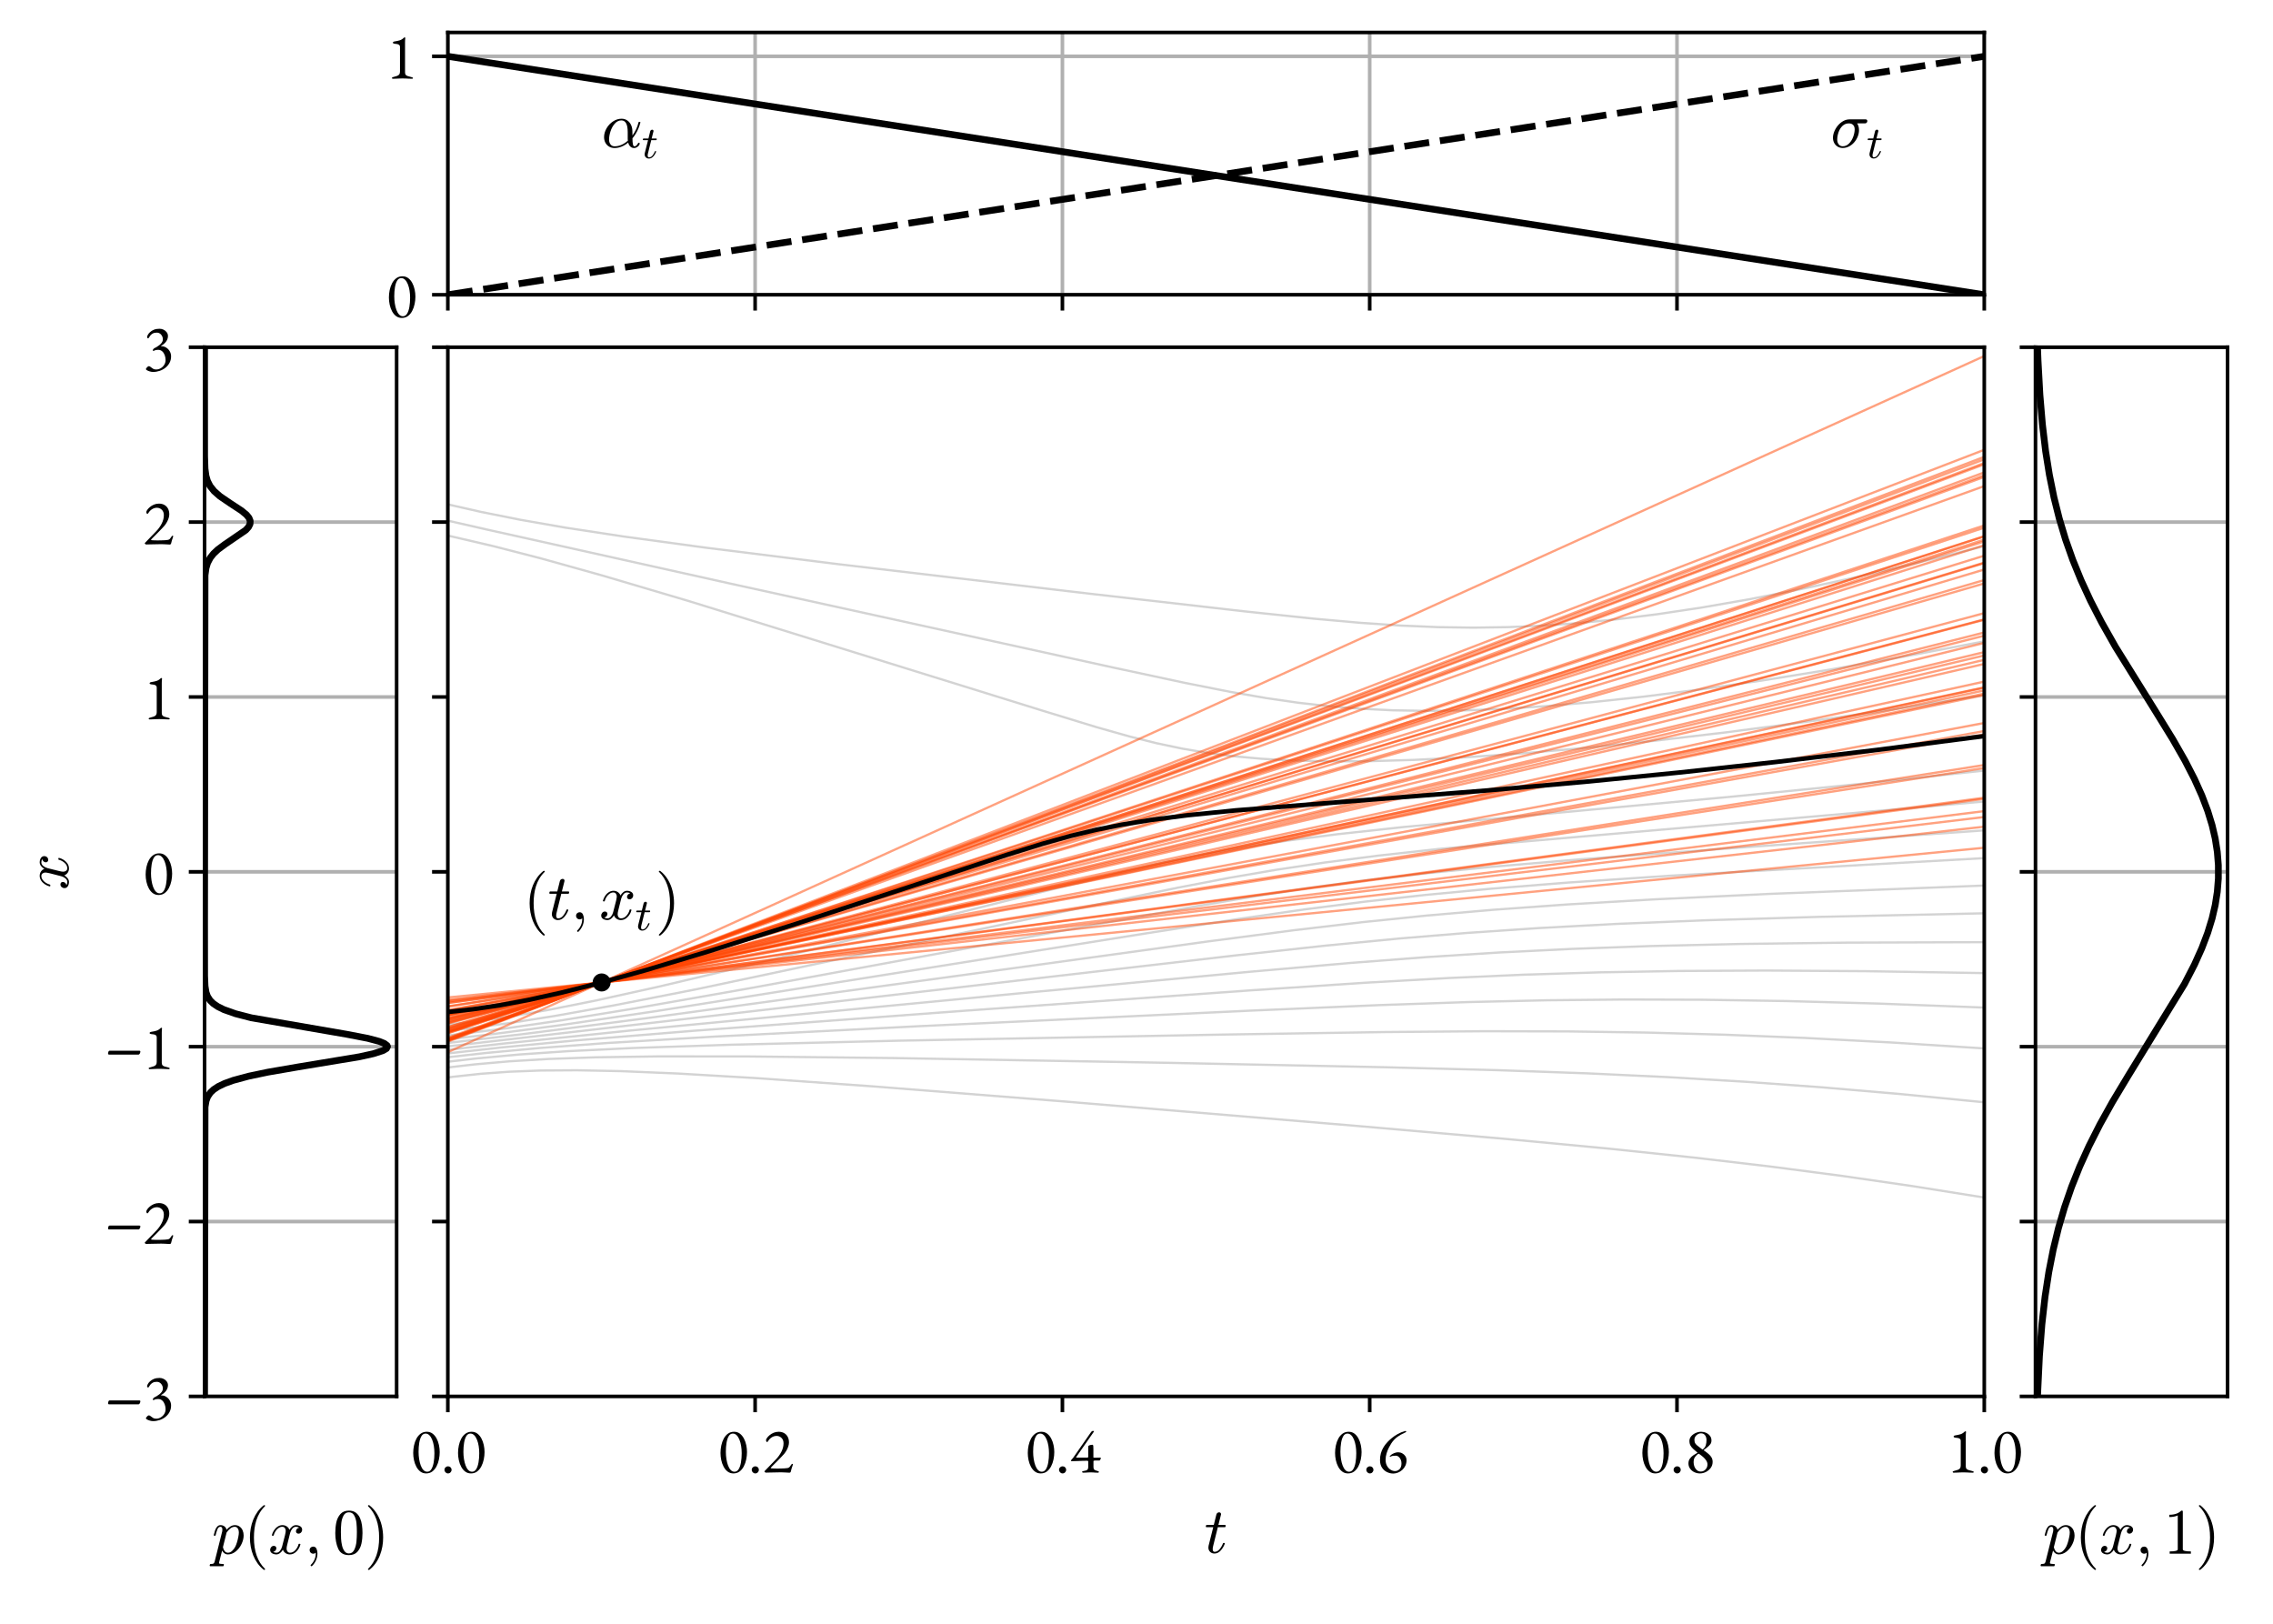 <?xml version="1.0" encoding="utf-8" standalone="no"?>
<!DOCTYPE svg PUBLIC "-//W3C//DTD SVG 1.1//EN"
  "http://www.w3.org/Graphics/SVG/1.1/DTD/svg11.dtd">
<svg xmlns:xlink="http://www.w3.org/1999/xlink" width="504pt" height="360pt" viewBox="0 0 504 360" xmlns="http://www.w3.org/2000/svg" version="1.1">
 <defs>
  <style type="text/css">*{stroke-linejoin: round; stroke-linecap: butt}</style>
 </defs>
 <g id="figure_1">
  <g id="patch_1">
   <path d="M 0 360 
L 504 360 
L 504 0 
L 0 0 
z
" style="fill: #ffffff"/>
  </g>
  <g id="axes_1">
   <g id="patch_2">
    <path d="M 45.36 309.6 
L 87.945 309.6 
L 87.945 76.985 
L 45.36 76.985 
z
" style="fill: #ffffff"/>
   </g>
   <g id="matplotlib.axis_1">
    <g id="text_1">
     <!-- $p(x, 0)$ -->
     <g transform="translate(46.982 344.47) scale(0.14 -0.14)">
      <defs>
       <path id="Cmmi10-70" d="M -159 -1241 
Q -219 -1241 -219 -1159 
Q -197 -1019 -134 -1019 
Q 66 -1019 145 -983 
Q 225 -947 269 -800 
L 991 2081 
Q 1038 2200 1038 2388 
Q 1038 2663 850 2663 
Q 650 2663 553 2423 
Q 456 2184 366 1819 
Q 366 1778 313 1778 
L 238 1778 
Q 222 1778 203 1801 
Q 184 1825 184 1844 
Q 253 2122 317 2315 
Q 381 2509 517 2668 
Q 653 2828 856 2828 
Q 1075 2828 1240 2704 
Q 1406 2581 1453 2369 
Q 1628 2572 1840 2700 
Q 2053 2828 2278 2828 
Q 2547 2828 2745 2684 
Q 2944 2541 3044 2308 
Q 3144 2075 3144 1806 
Q 3144 1394 2933 953 
Q 2722 513 2361 220 
Q 2000 -72 1588 -72 
Q 1400 -72 1248 34 
Q 1097 141 1013 313 
L 722 -825 
Q 706 -919 703 -934 
Q 703 -1019 1125 -1019 
Q 1191 -1019 1191 -1100 
Q 1169 -1184 1155 -1212 
Q 1141 -1241 1081 -1241 
L -159 -1241 
z
M 1594 97 
Q 1816 97 2006 280 
Q 2197 463 2316 691 
Q 2403 863 2479 1111 
Q 2556 1359 2612 1640 
Q 2669 1922 2669 2088 
Q 2669 2234 2630 2362 
Q 2591 2491 2502 2577 
Q 2413 2663 2266 2663 
Q 2031 2663 1823 2495 
Q 1616 2328 1447 2081 
L 1447 2059 
L 1094 647 
Q 1138 419 1263 258 
Q 1388 97 1594 97 
z
" transform="scale(0.016)"/>
       <path id="Cmr10-28" d="M 1984 -1588 
Q 1628 -1306 1370 -942 
Q 1113 -578 948 -165 
Q 784 247 703 697 
Q 622 1147 622 1600 
Q 622 2059 703 2509 
Q 784 2959 951 3375 
Q 1119 3791 1378 4153 
Q 1638 4516 1984 4788 
Q 1984 4800 2016 4800 
L 2075 4800 
Q 2094 4800 2109 4783 
Q 2125 4766 2125 4744 
Q 2125 4716 2113 4703 
Q 1800 4397 1592 4047 
Q 1384 3697 1257 3301 
Q 1131 2906 1075 2482 
Q 1019 2059 1019 1600 
Q 1019 -434 2106 -1491 
Q 2125 -1509 2125 -1544 
Q 2125 -1559 2108 -1579 
Q 2091 -1600 2075 -1600 
L 2016 -1600 
Q 1984 -1600 1984 -1588 
z
" transform="scale(0.016)"/>
       <path id="Cmmi10-78" d="M 500 184 
Q 613 97 819 97 
Q 1019 97 1172 289 
Q 1325 481 1381 709 
L 1672 1844 
Q 1741 2153 1741 2266 
Q 1741 2425 1652 2544 
Q 1563 2663 1403 2663 
Q 1200 2663 1022 2536 
Q 844 2409 722 2214 
Q 600 2019 550 1819 
Q 538 1778 500 1778 
L 422 1778 
Q 372 1778 372 1838 
L 372 1856 
Q 434 2094 584 2320 
Q 734 2547 951 2687 
Q 1169 2828 1416 2828 
Q 1650 2828 1839 2703 
Q 2028 2578 2106 2363 
Q 2216 2559 2386 2693 
Q 2556 2828 2759 2828 
Q 2897 2828 3040 2779 
Q 3184 2731 3275 2631 
Q 3366 2531 3366 2381 
Q 3366 2219 3261 2101 
Q 3156 1984 2994 1984 
Q 2891 1984 2822 2050 
Q 2753 2116 2753 2216 
Q 2753 2350 2845 2451 
Q 2938 2553 3066 2572 
Q 2950 2663 2747 2663 
Q 2541 2663 2389 2472 
Q 2238 2281 2175 2047 
L 1894 916 
Q 1825 659 1825 494 
Q 1825 331 1917 214 
Q 2009 97 2163 97 
Q 2463 97 2698 361 
Q 2934 625 3009 941 
Q 3022 978 3059 978 
L 3138 978 
Q 3163 978 3178 961 
Q 3194 944 3194 922 
Q 3194 916 3188 903 
Q 3097 522 2806 225 
Q 2516 -72 2150 -72 
Q 1916 -72 1727 54 
Q 1538 181 1459 397 
Q 1359 209 1182 68 
Q 1006 -72 806 -72 
Q 669 -72 523 -23 
Q 378 25 287 125 
Q 197 225 197 378 
Q 197 528 301 651 
Q 406 775 563 775 
Q 669 775 741 711 
Q 813 647 813 544 
Q 813 409 723 309 
Q 634 209 500 184 
z
" transform="scale(0.016)"/>
       <path id="Cmmi10-3b" d="M 634 -1153 
Q 634 -1125 659 -1100 
Q 891 -878 1019 -587 
Q 1147 -297 1147 25 
L 1147 103 
Q 1044 0 891 0 
Q 744 0 641 103 
Q 538 206 538 353 
Q 538 503 641 603 
Q 744 703 891 703 
Q 1119 703 1216 492 
Q 1313 281 1313 25 
Q 1313 -331 1170 -651 
Q 1028 -972 769 -1228 
Q 744 -1241 728 -1241 
Q 697 -1241 665 -1212 
Q 634 -1184 634 -1153 
z
" transform="scale(0.016)"/>
       <path id="Cmr10-30" d="M 1600 -141 
Q 816 -141 533 504 
Q 250 1150 250 2041 
Q 250 2597 351 3087 
Q 453 3578 754 3920 
Q 1056 4263 1600 4263 
Q 2022 4263 2290 4056 
Q 2559 3850 2700 3523 
Q 2841 3197 2892 2823 
Q 2944 2450 2944 2041 
Q 2944 1491 2842 1011 
Q 2741 531 2444 195 
Q 2147 -141 1600 -141 
z
M 1600 25 
Q 1956 25 2131 390 
Q 2306 756 2347 1200 
Q 2388 1644 2388 2144 
Q 2388 2625 2347 3031 
Q 2306 3438 2132 3767 
Q 1959 4097 1600 4097 
Q 1238 4097 1063 3765 
Q 888 3434 847 3029 
Q 806 2625 806 2144 
Q 806 1788 823 1472 
Q 841 1156 916 820 
Q 991 484 1158 254 
Q 1325 25 1600 25 
z
" transform="scale(0.016)"/>
       <path id="Cmr10-29" d="M 416 -1600 
Q 359 -1600 359 -1544 
Q 359 -1516 372 -1503 
Q 1466 -434 1466 1600 
Q 1466 3634 384 4691 
Q 359 4706 359 4744 
Q 359 4766 376 4783 
Q 394 4800 416 4800 
L 475 4800 
Q 494 4800 506 4788 
Q 966 4425 1272 3906 
Q 1578 3388 1720 2800 
Q 1863 2213 1863 1600 
Q 1863 1147 1786 708 
Q 1709 269 1542 -157 
Q 1375 -584 1119 -945 
Q 863 -1306 506 -1588 
Q 494 -1600 475 -1600 
L 416 -1600 
z
" transform="scale(0.016)"/>
      </defs>
      <use xlink:href="#Cmmi10-70"/>
      <use xlink:href="#Cmr10-28" transform="translate(50.293 0)"/>
      <use xlink:href="#Cmmi10-78" transform="translate(89.111 0)"/>
      <use xlink:href="#Cmmi10-3b" transform="translate(146.191 0)"/>
      <use xlink:href="#Cmr10-30" transform="translate(191.436 0)"/>
      <use xlink:href="#Cmr10-29" transform="translate(241.436 0)"/>
     </g>
    </g>
   </g>
   <g id="matplotlib.axis_2">
    <g id="ytick_1">
     <g id="line2d_1">
      <path d="M 45.36 309.6 
L 87.945 309.6 
" clip-path="url(#p9bf13a0fb9)" style="fill: none; stroke: #b0b0b0; stroke-width: 0.8; stroke-linecap: square"/>
     </g>
     <g id="line2d_2">
      <defs>
       <path id="m17d50d4cb4" d="M 0 0 
L -3.5 0 
" style="stroke: #000000; stroke-width: 0.8"/>
      </defs>
      <g>
       <use xlink:href="#m17d50d4cb4" x="45.36" y="309.6" style="stroke: #000000; stroke-width: 0.8"/>
      </g>
     </g>
     <g id="text_2">
      <!-- −3 -->
      <g transform="translate(23.24 314.535) scale(0.14 -0.14)">
       <defs>
        <path id="EBGaramond-Regular-2212" d="M 410 1421 
Q 378 1421 349 1446 
Q 320 1472 320 1498 
Q 320 1530 329 1603 
Q 339 1677 374 1741 
Q 410 1805 474 1805 
L 3437 1805 
Q 3469 1805 3494 1782 
Q 3520 1760 3520 1728 
Q 3520 1626 3465 1523 
Q 3411 1421 3322 1421 
L 410 1421 
z
" transform="scale(0.016)"/>
        <path id="EBGaramond-Regular-33" d="M 1030 -243 
Q 883 -243 716 -195 
Q 550 -147 435 -83 
Q 320 -19 320 32 
Q 320 77 371 147 
Q 422 218 489 272 
Q 557 326 602 326 
Q 672 326 729 288 
Q 787 250 851 198 
Q 934 128 1043 64 
Q 1152 0 1331 0 
Q 1568 0 1779 121 
Q 1990 243 2128 457 
Q 2266 672 2266 934 
Q 2266 1184 2182 1414 
Q 2099 1645 1936 1795 
Q 1773 1946 1523 1946 
Q 1453 1946 1334 1930 
Q 1216 1914 1107 1850 
Q 1075 1830 1033 1852 
Q 992 1875 998 1907 
Q 1024 1990 1075 2044 
Q 1126 2099 1190 2125 
Q 1248 2150 1376 2224 
Q 1504 2298 1648 2410 
Q 1792 2522 1894 2666 
Q 1997 2810 1997 2982 
Q 1997 3245 1827 3446 
Q 1658 3648 1395 3648 
Q 1146 3648 995 3561 
Q 845 3475 755 3363 
Q 666 3251 621 3164 
Q 576 3078 538 3078 
Q 512 3078 473 3116 
Q 435 3155 435 3200 
Q 435 3283 505 3420 
Q 576 3558 726 3699 
Q 877 3840 1110 3936 
Q 1344 4032 1670 4032 
Q 1882 4032 2070 3939 
Q 2259 3846 2380 3683 
Q 2502 3520 2502 3302 
Q 2502 3149 2438 2982 
Q 2374 2816 2227 2653 
Q 2080 2490 1830 2342 
Q 1811 2336 1811 2320 
Q 1811 2304 1837 2304 
Q 2112 2304 2329 2166 
Q 2547 2029 2678 1801 
Q 2810 1574 2810 1299 
Q 2810 941 2656 656 
Q 2502 371 2246 169 
Q 1990 -32 1673 -137 
Q 1357 -243 1030 -243 
z
" transform="scale(0.016)"/>
       </defs>
       <use xlink:href="#EBGaramond-Regular-2212"/>
       <use xlink:href="#EBGaramond-Regular-33" transform="translate(60 0)"/>
      </g>
     </g>
    </g>
    <g id="ytick_2">
     <g id="line2d_3">
      <path d="M 45.36 270.831 
L 87.945 270.831 
" clip-path="url(#p9bf13a0fb9)" style="fill: none; stroke: #b0b0b0; stroke-width: 0.8; stroke-linecap: square"/>
     </g>
     <g id="line2d_4">
      <g>
       <use xlink:href="#m17d50d4cb4" x="45.36" y="270.831" style="stroke: #000000; stroke-width: 0.8"/>
      </g>
     </g>
     <g id="text_3">
      <!-- −2 -->
      <g transform="translate(23.24 275.766) scale(0.14 -0.14)">
       <defs>
        <path id="EBGaramond-Regular-32" d="M 2683 -19 
Q 2638 -19 2542 -12 
Q 2446 -6 2324 0 
Q 2203 6 2072 12 
Q 1941 19 1819 19 
Q 1698 19 1474 12 
Q 1250 6 1003 3 
Q 757 0 571 -6 
Q 386 -13 334 -13 
Q 309 -13 257 28 
Q 206 70 206 96 
Q 206 128 219 141 
Q 232 154 258 179 
L 1352 1312 
Q 1672 1645 1883 2057 
Q 2094 2470 2094 2893 
Q 2094 3232 1889 3427 
Q 1685 3622 1410 3622 
Q 1147 3622 923 3478 
Q 699 3334 565 3104 
Q 546 3066 517 3040 
Q 488 3014 456 3014 
Q 430 3014 395 3068 
Q 360 3123 360 3206 
Q 360 3283 453 3417 
Q 546 3552 712 3693 
Q 878 3834 1108 3933 
Q 1339 4032 1608 4032 
Q 1928 4032 2158 3897 
Q 2389 3763 2510 3526 
Q 2632 3290 2632 2976 
Q 2632 2803 2571 2604 
Q 2510 2406 2404 2214 
Q 2299 2022 2165 1856 
Q 2082 1754 1918 1584 
Q 1755 1414 1566 1222 
Q 1378 1030 1208 860 
Q 1038 691 929 579 
Q 821 467 821 454 
Q 821 422 910 410 
Q 1019 403 1156 396 
Q 1294 390 1474 390 
Q 1659 390 1844 396 
Q 2030 403 2203 410 
Q 2389 422 2491 441 
Q 2594 461 2664 521 
Q 2734 582 2811 710 
Q 2837 749 2878 803 
Q 2920 858 2971 858 
Q 3003 858 3009 832 
Q 3016 806 3016 781 
Q 3016 749 2981 656 
Q 2946 563 2901 428 
Q 2856 294 2824 134 
Q 2805 32 2760 6 
Q 2715 -19 2683 -19 
z
" transform="scale(0.016)"/>
       </defs>
       <use xlink:href="#EBGaramond-Regular-2212"/>
       <use xlink:href="#EBGaramond-Regular-32" transform="translate(60 0)"/>
      </g>
     </g>
    </g>
    <g id="ytick_3">
     <g id="line2d_5">
      <path d="M 45.36 232.062 
L 87.945 232.062 
" clip-path="url(#p9bf13a0fb9)" style="fill: none; stroke: #b0b0b0; stroke-width: 0.8; stroke-linecap: square"/>
     </g>
     <g id="line2d_6">
      <g>
       <use xlink:href="#m17d50d4cb4" x="45.36" y="232.062" style="stroke: #000000; stroke-width: 0.8"/>
      </g>
     </g>
     <g id="text_4">
      <!-- −1 -->
      <g transform="translate(23.24 236.997) scale(0.14 -0.14)">
       <defs>
        <path id="EBGaramond-Regular-31" d="M 685 -19 
Q 640 -19 614 6 
Q 589 32 589 58 
Q 589 115 685 141 
Q 928 205 1085 259 
Q 1242 314 1315 413 
Q 1389 512 1389 698 
L 1389 3142 
Q 1389 3264 1312 3328 
Q 1235 3392 1113 3417 
Q 992 3443 851 3450 
Q 787 3456 736 3481 
Q 685 3507 685 3558 
Q 685 3603 733 3635 
Q 781 3667 845 3674 
Q 1133 3718 1360 3785 
Q 1587 3853 1805 4070 
Q 1811 4077 1820 4077 
Q 1830 4077 1837 4077 
Q 1869 4077 1894 4061 
Q 1920 4045 1914 4019 
Q 1901 3923 1894 3811 
Q 1888 3699 1888 3565 
L 1888 621 
Q 1888 461 1949 377 
Q 2010 294 2157 246 
Q 2304 198 2566 134 
Q 2605 128 2640 105 
Q 2675 83 2675 51 
Q 2675 -19 2586 -19 
Q 2406 -19 2256 -9 
Q 2106 0 1962 6 
Q 1818 13 1645 13 
Q 1472 13 1318 6 
Q 1165 0 1011 -9 
Q 858 -19 685 -19 
z
" transform="scale(0.016)"/>
       </defs>
       <use xlink:href="#EBGaramond-Regular-2212"/>
       <use xlink:href="#EBGaramond-Regular-31" transform="translate(60 0)"/>
      </g>
     </g>
    </g>
    <g id="ytick_4">
     <g id="line2d_7">
      <path d="M 45.36 193.292 
L 87.945 193.292 
" clip-path="url(#p9bf13a0fb9)" style="fill: none; stroke: #b0b0b0; stroke-width: 0.8; stroke-linecap: square"/>
     </g>
     <g id="line2d_8">
      <g>
       <use xlink:href="#m17d50d4cb4" x="45.36" y="193.292" style="stroke: #000000; stroke-width: 0.8"/>
      </g>
     </g>
     <g id="text_5">
      <!-- 0 -->
      <g transform="translate(31.64 198.227) scale(0.14 -0.14)">
       <defs>
        <path id="EBGaramond-Regular-30" d="M 1571 -90 
Q 1245 -90 1005 89 
Q 765 269 605 566 
Q 445 864 368 1222 
Q 291 1581 291 1933 
Q 291 2298 368 2669 
Q 445 3040 608 3347 
Q 771 3654 1027 3843 
Q 1283 4032 1635 4032 
Q 1962 4032 2202 3853 
Q 2442 3674 2602 3376 
Q 2762 3078 2838 2723 
Q 2915 2368 2915 2022 
Q 2915 1664 2838 1293 
Q 2762 922 2598 608 
Q 2435 294 2182 102 
Q 1930 -90 1571 -90 
z
M 1680 77 
Q 1936 77 2093 336 
Q 2250 595 2320 1011 
Q 2390 1427 2390 1907 
Q 2390 2266 2336 2611 
Q 2282 2957 2170 3238 
Q 2058 3520 1894 3686 
Q 1731 3853 1514 3853 
Q 1258 3853 1107 3603 
Q 957 3354 889 2941 
Q 822 2528 822 2048 
Q 822 1690 876 1338 
Q 931 986 1036 701 
Q 1142 416 1302 246 
Q 1462 77 1680 77 
z
" transform="scale(0.016)"/>
       </defs>
       <use xlink:href="#EBGaramond-Regular-30"/>
      </g>
     </g>
    </g>
    <g id="ytick_5">
     <g id="line2d_9">
      <path d="M 45.36 154.523 
L 87.945 154.523 
" clip-path="url(#p9bf13a0fb9)" style="fill: none; stroke: #b0b0b0; stroke-width: 0.8; stroke-linecap: square"/>
     </g>
     <g id="line2d_10">
      <g>
       <use xlink:href="#m17d50d4cb4" x="45.36" y="154.523" style="stroke: #000000; stroke-width: 0.8"/>
      </g>
     </g>
     <g id="text_6">
      <!-- 1 -->
      <g transform="translate(31.64 159.458) scale(0.14 -0.14)">
       <use xlink:href="#EBGaramond-Regular-31"/>
      </g>
     </g>
    </g>
    <g id="ytick_6">
     <g id="line2d_11">
      <path d="M 45.36 115.754 
L 87.945 115.754 
" clip-path="url(#p9bf13a0fb9)" style="fill: none; stroke: #b0b0b0; stroke-width: 0.8; stroke-linecap: square"/>
     </g>
     <g id="line2d_12">
      <g>
       <use xlink:href="#m17d50d4cb4" x="45.36" y="115.754" style="stroke: #000000; stroke-width: 0.8"/>
      </g>
     </g>
     <g id="text_7">
      <!-- 2 -->
      <g transform="translate(31.64 120.689) scale(0.14 -0.14)">
       <use xlink:href="#EBGaramond-Regular-32"/>
      </g>
     </g>
    </g>
    <g id="ytick_7">
     <g id="line2d_13">
      <path d="M 45.36 76.985 
L 87.945 76.985 
" clip-path="url(#p9bf13a0fb9)" style="fill: none; stroke: #b0b0b0; stroke-width: 0.8; stroke-linecap: square"/>
     </g>
     <g id="line2d_14">
      <g>
       <use xlink:href="#m17d50d4cb4" x="45.36" y="76.985" style="stroke: #000000; stroke-width: 0.8"/>
      </g>
     </g>
     <g id="text_8">
      <!-- 3 -->
      <g transform="translate(31.64 81.92) scale(0.14 -0.14)">
       <use xlink:href="#EBGaramond-Regular-33"/>
      </g>
     </g>
    </g>
    <g id="text_9">
     <!-- $x$ -->
     <g transform="translate(15.25 197.352) rotate(-90) scale(0.14 -0.14)">
      <use xlink:href="#Cmmi10-78" transform="translate(0 0.812)"/>
     </g>
    </g>
   </g>
   <g id="line2d_15">
    <path d="M 45.36 309.486 
L 45.467 245.426 
L 45.697 244.063 
L 46.036 243.155 
L 46.647 242.246 
L 47.371 241.565 
L 48.407 240.883 
L 49.835 240.202 
L 51.734 239.52 
L 55.094 238.611 
L 59.431 237.703 
L 66.006 236.567 
L 79.716 234.295 
L 82.795 233.614 
L 84.909 232.932 
L 85.686 232.478 
L 85.917 232.024 
L 85.824 231.797 
L 85.227 231.342 
L 84.102 230.888 
L 81.531 230.206 
L 76.818 229.298 
L 55.75 225.663 
L 52.226 224.754 
L 49.655 223.846 
L 48.274 223.164 
L 47.277 222.483 
L 46.582 221.801 
L 46 220.893 
L 45.677 219.984 
L 45.46 218.621 
L 45.371 216.349 
L 45.36 204.537 
L 45.461 127.528 
L 45.682 125.938 
L 46.025 124.803 
L 46.623 123.667 
L 47.343 122.758 
L 48.306 121.849 
L 49.833 120.714 
L 54.486 117.533 
L 55.101 116.852 
L 55.441 116.17 
L 55.476 115.489 
L 55.202 114.807 
L 54.644 114.126 
L 53.546 113.217 
L 51.114 111.627 
L 48.779 110.037 
L 47.486 108.901 
L 46.574 107.765 
L 45.996 106.629 
L 45.666 105.494 
L 45.455 103.903 
L 45.369 101.178 
L 45.36 85.503 
L 45.36 77.098 
L 45.36 77.098 
" clip-path="url(#p9bf13a0fb9)" style="fill: none; stroke: #000000; stroke-width: 1.5; stroke-linecap: square"/>
   </g>
   <g id="patch_3">
    <path d="M 45.36 309.6 
L 45.36 76.985 
" style="fill: none; stroke: #000000; stroke-width: 0.8; stroke-linejoin: miter; stroke-linecap: square"/>
   </g>
   <g id="patch_4">
    <path d="M 87.945 309.6 
L 87.945 76.985 
" style="fill: none; stroke: #000000; stroke-width: 0.8; stroke-linejoin: miter; stroke-linecap: square"/>
   </g>
   <g id="patch_5">
    <path d="M 45.36 309.6 
L 87.945 309.6 
" style="fill: none; stroke: #000000; stroke-width: 0.8; stroke-linejoin: miter; stroke-linecap: square"/>
   </g>
   <g id="patch_6">
    <path d="M 45.36 76.985 
L 87.945 76.985 
" style="fill: none; stroke: #000000; stroke-width: 0.8; stroke-linejoin: miter; stroke-linecap: square"/>
   </g>
  </g>
  <g id="axes_2">
   <g id="patch_7">
    <path d="M 99.301 309.6 
L 439.979 309.6 
L 439.979 76.985 
L 99.301 76.985 
z
" style="fill: #ffffff"/>
   </g>
   <g id="matplotlib.axis_3">
    <g id="xtick_1">
     <g id="line2d_16">
      <defs>
       <path id="m2058ac6a9a" d="M 0 0 
L 0 3.5 
" style="stroke: #000000; stroke-width: 0.8"/>
      </defs>
      <g>
       <use xlink:href="#m2058ac6a9a" x="99.301" y="309.6" style="stroke: #000000; stroke-width: 0.8"/>
      </g>
     </g>
     <g id="text_10">
      <!-- 0.0 -->
      <g transform="translate(90.971 326.47) scale(0.14 -0.14)">
       <defs>
        <path id="EBGaramond-Regular-2e" d="M 736 -90 
Q 595 -90 489 16 
Q 384 122 384 262 
Q 384 410 489 512 
Q 595 614 736 614 
Q 883 614 985 512 
Q 1088 410 1088 262 
Q 1088 122 985 16 
Q 883 -90 736 -90 
z
" transform="scale(0.016)"/>
       </defs>
       <use xlink:href="#EBGaramond-Regular-30"/>
       <use xlink:href="#EBGaramond-Regular-2e" transform="translate(48 0)"/>
       <use xlink:href="#EBGaramond-Regular-30" transform="translate(71 0)"/>
      </g>
     </g>
    </g>
    <g id="xtick_2">
     <g id="line2d_17">
      <g>
       <use xlink:href="#m2058ac6a9a" x="167.436" y="309.6" style="stroke: #000000; stroke-width: 0.8"/>
      </g>
     </g>
     <g id="text_11">
      <!-- 0.2 -->
      <g transform="translate(159.106 326.47) scale(0.14 -0.14)">
       <use xlink:href="#EBGaramond-Regular-30"/>
       <use xlink:href="#EBGaramond-Regular-2e" transform="translate(48 0)"/>
       <use xlink:href="#EBGaramond-Regular-32" transform="translate(71 0)"/>
      </g>
     </g>
    </g>
    <g id="xtick_3">
     <g id="line2d_18">
      <g>
       <use xlink:href="#m2058ac6a9a" x="235.572" y="309.6" style="stroke: #000000; stroke-width: 0.8"/>
      </g>
     </g>
     <g id="text_12">
      <!-- 0.4 -->
      <g transform="translate(227.242 326.47) scale(0.14 -0.14)">
       <defs>
        <path id="EBGaramond-Regular-34" d="M 1344 -19 
Q 1312 -19 1270 0 
Q 1229 19 1229 64 
Q 1229 96 1267 115 
Q 1306 134 1344 141 
Q 1645 179 1741 268 
Q 1837 358 1837 512 
L 1837 1107 
Q 1837 1139 1792 1152 
Q 1747 1165 1741 1165 
Q 1478 1165 1251 1155 
Q 1024 1146 774 1136 
Q 525 1126 186 1120 
Q 160 1120 141 1142 
Q 122 1165 122 1184 
Q 122 1197 128 1203 
Q 211 1306 249 1347 
Q 288 1389 313 1417 
Q 339 1446 378 1504 
L 2067 3930 
Q 2106 3987 2160 4048 
Q 2214 4109 2259 4109 
L 2394 4109 
Q 2426 4109 2403 4064 
Q 2381 4019 2381 4019 
L 653 1536 
Q 646 1523 640 1500 
Q 634 1478 653 1478 
L 1760 1478 
Q 1786 1478 1811 1494 
Q 1837 1510 1837 1530 
L 1837 2522 
Q 1837 2592 1846 2617 
Q 1856 2643 1894 2662 
Q 1990 2714 2099 2730 
Q 2208 2746 2253 2746 
Q 2323 2746 2336 2643 
Q 2349 2541 2349 2336 
L 2349 1510 
Q 2349 1472 2381 1472 
Q 2451 1466 2515 1466 
Q 2579 1466 2637 1466 
Q 2726 1466 2819 1469 
Q 2912 1472 3014 1478 
Q 3085 1478 3085 1427 
Q 3085 1376 3056 1318 
Q 3027 1261 2995 1222 
Q 2963 1184 2950 1184 
Q 2880 1184 2797 1187 
Q 2714 1190 2637 1190 
Q 2579 1190 2528 1187 
Q 2477 1184 2438 1178 
Q 2413 1171 2384 1158 
Q 2355 1146 2355 1139 
L 2355 538 
Q 2355 352 2441 281 
Q 2528 211 2784 141 
Q 2822 134 2860 108 
Q 2899 83 2899 51 
Q 2899 26 2870 3 
Q 2842 -19 2803 -19 
Q 2624 -19 2518 -9 
Q 2413 0 2323 6 
Q 2234 13 2080 13 
Q 1920 13 1821 6 
Q 1722 0 1619 -9 
Q 1517 -19 1344 -19 
z
" transform="scale(0.016)"/>
       </defs>
       <use xlink:href="#EBGaramond-Regular-30"/>
       <use xlink:href="#EBGaramond-Regular-2e" transform="translate(48 0)"/>
       <use xlink:href="#EBGaramond-Regular-34" transform="translate(71 0)"/>
      </g>
     </g>
    </g>
    <g id="xtick_4">
     <g id="line2d_19">
      <g>
       <use xlink:href="#m2058ac6a9a" x="303.708" y="309.6" style="stroke: #000000; stroke-width: 0.8"/>
      </g>
     </g>
     <g id="text_13">
      <!-- 0.6 -->
      <g transform="translate(295.378 326.47) scale(0.14 -0.14)">
       <defs>
        <path id="EBGaramond-Regular-36" d="M 1614 -102 
Q 1288 -102 987 45 
Q 686 192 494 489 
Q 302 787 302 1235 
Q 302 1594 385 1888 
Q 469 2182 597 2409 
Q 725 2637 856 2800 
Q 987 2963 1077 3053 
Q 1237 3219 1486 3424 
Q 1736 3629 2065 3814 
Q 2395 4000 2786 4102 
Q 2843 4115 2878 4096 
Q 2914 4077 2901 4058 
Q 2875 4000 2820 3971 
Q 2766 3942 2734 3930 
Q 2306 3744 1995 3507 
Q 1685 3270 1442 2918 
Q 1339 2765 1198 2499 
Q 1058 2234 955 1907 
Q 853 1581 853 1248 
Q 859 896 1000 649 
Q 1141 403 1349 275 
Q 1557 147 1768 141 
Q 2030 134 2228 323 
Q 2427 512 2427 909 
Q 2427 1107 2353 1276 
Q 2280 1446 2149 1555 
Q 2018 1664 1845 1664 
Q 1678 1664 1560 1645 
Q 1442 1626 1333 1568 
Q 1275 1542 1265 1571 
Q 1256 1600 1288 1638 
Q 1339 1690 1374 1722 
Q 1410 1754 1461 1792 
Q 1531 1843 1720 1923 
Q 1909 2003 2088 2003 
Q 2312 2003 2501 1900 
Q 2690 1798 2808 1622 
Q 2926 1446 2926 1216 
Q 2926 915 2811 672 
Q 2696 429 2504 256 
Q 2312 83 2078 -9 
Q 1845 -102 1614 -102 
z
" transform="scale(0.016)"/>
       </defs>
       <use xlink:href="#EBGaramond-Regular-30"/>
       <use xlink:href="#EBGaramond-Regular-2e" transform="translate(48 0)"/>
       <use xlink:href="#EBGaramond-Regular-36" transform="translate(71 0)"/>
      </g>
     </g>
    </g>
    <g id="xtick_5">
     <g id="line2d_20">
      <g>
       <use xlink:href="#m2058ac6a9a" x="371.844" y="309.6" style="stroke: #000000; stroke-width: 0.8"/>
      </g>
     </g>
     <g id="text_14">
      <!-- 0.8 -->
      <g transform="translate(363.514 326.47) scale(0.14 -0.14)">
       <defs>
        <path id="EBGaramond-Regular-38" d="M 1549 -90 
Q 1254 -90 995 35 
Q 736 160 576 384 
Q 416 608 416 902 
Q 416 1184 563 1382 
Q 710 1581 912 1712 
Q 1114 1843 1274 1933 
Q 1318 1958 1305 1971 
Q 1293 1984 1254 2016 
Q 1062 2182 892 2332 
Q 723 2483 617 2672 
Q 512 2861 512 3130 
Q 512 3379 685 3584 
Q 858 3789 1126 3910 
Q 1395 4032 1677 4032 
Q 1933 4032 2166 3926 
Q 2400 3821 2547 3629 
Q 2694 3437 2694 3174 
Q 2694 2944 2579 2800 
Q 2464 2656 2355 2560 
Q 2266 2483 2195 2428 
Q 2125 2374 2016 2291 
Q 1933 2234 1933 2211 
Q 1933 2189 1984 2157 
Q 2227 1990 2412 1830 
Q 2598 1670 2704 1484 
Q 2810 1299 2810 1050 
Q 2810 717 2624 461 
Q 2438 205 2150 57 
Q 1862 -90 1549 -90 
z
M 1638 96 
Q 1920 96 2109 304 
Q 2298 512 2298 794 
Q 2298 992 2186 1171 
Q 2074 1350 1901 1507 
Q 1728 1664 1542 1792 
Q 1504 1824 1475 1840 
Q 1446 1856 1414 1856 
Q 1389 1856 1338 1818 
Q 1133 1651 1030 1481 
Q 928 1312 928 1005 
Q 928 781 1011 573 
Q 1094 365 1254 230 
Q 1414 96 1638 96 
z
M 1843 2291 
Q 2067 2477 2134 2701 
Q 2202 2925 2202 3219 
Q 2202 3488 2064 3683 
Q 1926 3878 1645 3878 
Q 1498 3878 1350 3795 
Q 1203 3712 1104 3571 
Q 1005 3430 1005 3258 
Q 1005 3014 1097 2873 
Q 1190 2733 1360 2614 
Q 1530 2496 1754 2310 
Q 1773 2298 1798 2288 
Q 1824 2278 1843 2291 
z
" transform="scale(0.016)"/>
       </defs>
       <use xlink:href="#EBGaramond-Regular-30"/>
       <use xlink:href="#EBGaramond-Regular-2e" transform="translate(48 0)"/>
       <use xlink:href="#EBGaramond-Regular-38" transform="translate(71 0)"/>
      </g>
     </g>
    </g>
    <g id="xtick_6">
     <g id="line2d_21">
      <g>
       <use xlink:href="#m2058ac6a9a" x="439.979" y="309.6" style="stroke: #000000; stroke-width: 0.8"/>
      </g>
     </g>
     <g id="text_15">
      <!-- 1.0 -->
      <g transform="translate(431.649 326.47) scale(0.14 -0.14)">
       <use xlink:href="#EBGaramond-Regular-31"/>
       <use xlink:href="#EBGaramond-Regular-2e" transform="translate(48 0)"/>
       <use xlink:href="#EBGaramond-Regular-30" transform="translate(71 0)"/>
      </g>
     </g>
    </g>
    <g id="text_16">
     <!-- $t$ -->
     <g transform="translate(267.05 344.33) scale(0.14 -0.14)">
      <defs>
       <path id="Cmmi10-74" d="M 397 519 
Q 397 613 416 697 
L 878 2534 
L 206 2534 
Q 141 2534 141 2619 
Q 166 2759 225 2759 
L 934 2759 
L 1191 3803 
Q 1216 3888 1291 3947 
Q 1366 4006 1459 4006 
Q 1541 4006 1595 3957 
Q 1650 3909 1650 3828 
Q 1650 3809 1648 3798 
Q 1647 3788 1644 3775 
L 1388 2759 
L 2047 2759 
Q 2113 2759 2113 2675 
Q 2109 2659 2100 2621 
Q 2091 2584 2075 2559 
Q 2059 2534 2028 2534 
L 1331 2534 
L 872 684 
Q 825 503 825 372 
Q 825 97 1013 97 
Q 1294 97 1511 361 
Q 1728 625 1844 941 
Q 1869 978 1894 978 
L 1972 978 
Q 1997 978 2012 961 
Q 2028 944 2028 922 
Q 2028 909 2022 903 
Q 1881 516 1612 222 
Q 1344 -72 997 -72 
Q 744 -72 570 93 
Q 397 259 397 519 
z
" transform="scale(0.016)"/>
      </defs>
      <use xlink:href="#Cmmi10-74" transform="translate(0 0.406)"/>
     </g>
    </g>
   </g>
   <g id="matplotlib.axis_4">
    <g id="ytick_8">
     <g id="line2d_22">
      <g>
       <use xlink:href="#m17d50d4cb4" x="99.301" y="309.6" style="stroke: #000000; stroke-width: 0.8"/>
      </g>
     </g>
    </g>
    <g id="ytick_9">
     <g id="line2d_23">
      <g>
       <use xlink:href="#m17d50d4cb4" x="99.301" y="270.831" style="stroke: #000000; stroke-width: 0.8"/>
      </g>
     </g>
    </g>
    <g id="ytick_10">
     <g id="line2d_24">
      <g>
       <use xlink:href="#m17d50d4cb4" x="99.301" y="232.062" style="stroke: #000000; stroke-width: 0.8"/>
      </g>
     </g>
    </g>
    <g id="ytick_11">
     <g id="line2d_25">
      <g>
       <use xlink:href="#m17d50d4cb4" x="99.301" y="193.292" style="stroke: #000000; stroke-width: 0.8"/>
      </g>
     </g>
    </g>
    <g id="ytick_12">
     <g id="line2d_26">
      <g>
       <use xlink:href="#m17d50d4cb4" x="99.301" y="154.523" style="stroke: #000000; stroke-width: 0.8"/>
      </g>
     </g>
    </g>
    <g id="ytick_13">
     <g id="line2d_27">
      <g>
       <use xlink:href="#m17d50d4cb4" x="99.301" y="115.754" style="stroke: #000000; stroke-width: 0.8"/>
      </g>
     </g>
    </g>
    <g id="ytick_14">
     <g id="line2d_28">
      <g>
       <use xlink:href="#m17d50d4cb4" x="99.301" y="76.985" style="stroke: #000000; stroke-width: 0.8"/>
      </g>
     </g>
    </g>
   </g>
   <g id="line2d_29">
    <path d="M 439.979 265.509 
L 424.176 262.991 
L 408.54 260.725 
L 392.57 258.635 
L 375.769 256.664 
L 357.138 254.708 
L 334.515 252.569 
L 300.081 249.563 
L 235.373 244.158 
L 193.453 240.854 
L 167.669 239.029 
L 150.369 238.015 
L 137.727 237.485 
L 127.912 237.289 
L 119.928 237.344 
L 112.941 237.61 
L 106.62 238.068 
L 100.465 238.736 
L 99.301 238.888 
L 99.301 238.888 
" clip-path="url(#p777cc31ae9)" style="fill: none; stroke: #d3d3d3; stroke-width: 0.5; stroke-linecap: square"/>
   </g>
   <g id="line2d_30">
    <path d="M 439.979 244.391 
L 421.681 242.589 
L 404.048 241.076 
L 386.915 239.829 
L 369.781 238.808 
L 351.982 237.973 
L 332.186 237.273 
L 306.735 236.611 
L 258.661 235.63 
L 198.111 234.582 
L 165.84 234.227 
L 145.878 234.215 
L 132.071 234.417 
L 121.591 234.784 
L 112.941 235.305 
L 105.289 235.982 
L 99.301 236.672 
L 99.301 236.672 
" clip-path="url(#p777cc31ae9)" style="fill: none; stroke: #d3d3d3; stroke-width: 0.5; stroke-linecap: square"/>
   </g>
   <g id="line2d_31">
    <path d="M 439.979 232.449 
L 419.352 231.127 
L 400.222 230.122 
L 382.257 229.399 
L 364.957 228.926 
L 347.657 228.675 
L 329.192 228.632 
L 307.068 228.816 
L 271.803 229.365 
L 199.109 230.735 
L 161.681 231.637 
L 140.222 232.362 
L 125.916 233.057 
L 115.104 233.795 
L 105.788 234.652 
L 99.301 235.393 
L 99.301 235.393 
" clip-path="url(#p777cc31ae9)" style="fill: none; stroke: #d3d3d3; stroke-width: 0.5; stroke-linecap: square"/>
   </g>
   <g id="line2d_32">
    <path d="M 439.979 223.394 
L 416.691 222.507 
L 396.23 221.946 
L 377.599 221.653 
L 360.133 221.599 
L 343.165 221.767 
L 325.533 222.168 
L 305.571 222.853 
L 276.959 224.082 
L 203.933 227.51 
L 158.354 229.83 
L 134.899 231.228 
L 119.761 232.342 
L 108.117 233.417 
L 99.301 234.402 
L 99.301 234.402 
" clip-path="url(#p777cc31ae9)" style="fill: none; stroke: #d3d3d3; stroke-width: 0.5; stroke-linecap: square"/>
   </g>
   <g id="line2d_33">
    <path d="M 439.979 215.745 
L 413.696 215.32 
L 391.572 215.179 
L 372.276 215.274 
L 354.643 215.582 
L 338.009 216.094 
L 321.208 216.836 
L 302.743 217.88 
L 277.957 219.525 
L 213.914 224.088 
L 153.696 228.542 
L 127.58 230.676 
L 111.278 232.221 
L 99.301 233.545 
L 99.301 233.545 
" clip-path="url(#p777cc31ae9)" style="fill: none; stroke: #d3d3d3; stroke-width: 0.5; stroke-linecap: square"/>
   </g>
   <g id="line2d_34">
    <path d="M 439.979 208.887 
L 409.538 208.99 
L 385.916 209.284 
L 366.121 209.747 
L 348.655 210.374 
L 332.353 211.18 
L 316.383 212.194 
L 299.25 213.509 
L 277.292 215.435 
L 226.223 220.216 
L 139.723 228.483 
L 111.777 231.357 
L 99.301 232.755 
L 99.301 232.755 
" clip-path="url(#p777cc31ae9)" style="fill: none; stroke: #d3d3d3; stroke-width: 0.5; stroke-linecap: square"/>
   </g>
   <g id="line2d_35">
    <path d="M 439.979 202.488 
L 403.217 203.281 
L 378.098 204.037 
L 358.137 204.854 
L 341.003 205.773 
L 325.366 206.832 
L 310.229 208.08 
L 294.093 209.64 
L 273.965 211.826 
L 229.883 216.91 
L 99.301 231.994 
L 99.301 231.994 
" clip-path="url(#p777cc31ae9)" style="fill: none; stroke: #d3d3d3; stroke-width: 0.5; stroke-linecap: square"/>
   </g>
   <g id="line2d_36">
    <path d="M 439.979 196.332 
L 392.238 198.191 
L 366.787 199.399 
L 347.49 200.529 
L 331.188 201.7 
L 316.383 202.986 
L 302.078 204.453 
L 286.94 206.235 
L 267.977 208.709 
L 223.396 214.832 
L 143.882 225.674 
L 116.268 229.237 
L 99.301 231.229 
L 99.301 231.229 
" clip-path="url(#p777cc31ae9)" style="fill: none; stroke: #d3d3d3; stroke-width: 0.5; stroke-linecap: square"/>
   </g>
   <g id="line2d_37">
    <path d="M 439.979 190.252 
L 370.114 194.168 
L 347.823 195.663 
L 330.689 197.029 
L 316.051 198.415 
L 302.577 199.915 
L 289.269 201.624 
L 274.63 203.735 
L 254.003 206.958 
L 145.878 224.115 
L 124.086 227.316 
L 109.448 229.251 
L 99.301 230.43 
L 99.301 230.43 
" clip-path="url(#p777cc31ae9)" style="fill: none; stroke: #d3d3d3; stroke-width: 0.5; stroke-linecap: square"/>
   </g>
   <g id="line2d_38">
    <path d="M 439.979 184.096 
L 384.253 188.026 
L 350.152 190.537 
L 330.689 192.188 
L 315.552 193.691 
L 302.577 195.2 
L 290.6 196.815 
L 278.456 198.679 
L 264.65 201.032 
L 243.357 204.919 
L 166.838 218.996 
L 140.388 223.635 
L 124.086 226.282 
L 112.109 228.011 
L 101.796 229.28 
L 99.301 229.553 
L 99.301 229.553 
" clip-path="url(#p777cc31ae9)" style="fill: none; stroke: #d3d3d3; stroke-width: 0.5; stroke-linecap: square"/>
   </g>
   <g id="line2d_39">
    <path d="M 439.979 177.697 
L 405.213 180.76 
L 319.71 188.148 
L 305.571 189.706 
L 293.76 191.227 
L 283.114 192.819 
L 272.634 194.611 
L 261.156 196.809 
L 245.852 199.987 
L 154.694 219.27 
L 136.23 222.884 
L 123.255 225.206 
L 113.108 226.802 
L 104.291 227.967 
L 99.301 228.521 
L 99.301 228.521 
" clip-path="url(#p777cc31ae9)" style="fill: none; stroke: #d3d3d3; stroke-width: 0.5; stroke-linecap: square"/>
   </g>
   <g id="line2d_40">
    <path d="M 439.979 170.84 
L 412.033 173.843 
L 383.92 176.638 
L 351.15 179.66 
L 311.227 183.357 
L 296.588 184.949 
L 285.443 186.378 
L 275.961 187.814 
L 267.311 189.346 
L 258.661 191.105 
L 249.013 193.301 
L 235.539 196.622 
L 165.008 214.278 
L 145.712 218.833 
L 132.237 221.798 
L 121.924 223.848 
L 113.44 225.313 
L 105.955 226.385 
L 99.301 227.141 
L 99.301 227.141 
" clip-path="url(#p777cc31ae9)" style="fill: none; stroke: #d3d3d3; stroke-width: 0.5; stroke-linecap: square"/>
   </g>
   <g id="line2d_41">
    <path d="M 439.979 163.191 
L 416.192 166.265 
L 393.735 168.944 
L 372.276 171.283 
L 351.15 173.363 
L 329.359 175.282 
L 303.575 177.314 
L 273.965 179.67 
L 263.319 180.746 
L 255.334 181.77 
L 248.847 182.82 
L 243.024 183.982 
L 237.369 185.338 
L 231.214 187.053 
L 223.396 189.484 
L 206.095 195.174 
L 176.319 204.886 
L 157.023 210.959 
L 143.216 215.086 
L 132.736 217.998 
L 124.253 220.133 
L 117.1 221.71 
L 110.779 222.883 
L 104.79 223.768 
L 99.301 224.369 
L 99.301 224.369 
" clip-path="url(#p777cc31ae9)" style="fill: none; stroke: #d3d3d3; stroke-width: 0.5; stroke-linecap: square"/>
   </g>
   <g id="line2d_42">
    <path d="M 439.979 154.136 
L 419.186 157.36 
L 400.222 160.081 
L 382.59 162.388 
L 366.288 164.298 
L 351.316 165.833 
L 337.51 167.031 
L 324.867 167.908 
L 313.556 168.476 
L 303.408 168.765 
L 294.592 168.8 
L 286.774 168.615 
L 279.787 168.23 
L 273.466 167.658 
L 267.644 166.908 
L 262.154 165.979 
L 256.499 164.79 
L 250.51 163.298 
L 243.191 161.234 
L 231.713 157.73 
L 152.864 133.304 
L 133.402 127.553 
L 120.094 123.842 
L 109.614 121.143 
L 100.132 118.93 
L 99.301 118.748 
L 99.301 118.748 
" clip-path="url(#p777cc31ae9)" style="fill: none; stroke: #d3d3d3; stroke-width: 0.5; stroke-linecap: square"/>
   </g>
   <g id="line2d_43">
    <path d="M 439.979 142.194 
L 421.847 145.627 
L 405.545 148.493 
L 390.741 150.875 
L 377.1 152.849 
L 364.624 154.432 
L 353.146 155.666 
L 342.666 156.571 
L 333.185 157.173 
L 324.368 157.514 
L 316.217 157.607 
L 308.732 157.475 
L 301.579 157.128 
L 294.758 156.58 
L 287.938 155.812 
L 280.785 154.779 
L 272.801 153.394 
L 262.82 151.419 
L 246.518 147.931 
L 162.18 129.442 
L 108.117 117.44 
L 99.301 115.436 
L 99.301 115.436 
" clip-path="url(#p777cc31ae9)" style="fill: none; stroke: #d3d3d3; stroke-width: 0.5; stroke-linecap: square"/>
   </g>
   <g id="line2d_44">
    <path d="M 439.979 121.076 
L 424.675 124.903 
L 411.035 128.088 
L 398.725 130.738 
L 387.58 132.916 
L 377.266 134.708 
L 367.618 136.161 
L 358.636 137.289 
L 350.152 138.131 
L 342.167 138.704 
L 334.349 139.044 
L 326.697 139.156 
L 318.879 139.046 
L 310.728 138.704 
L 301.745 138.096 
L 291.099 137.144 
L 275.961 135.545 
L 241.527 131.619 
L 185.968 125.095 
L 156.524 121.432 
L 138.226 118.945 
L 125.417 116.991 
L 115.436 115.252 
L 106.786 113.523 
L 99.301 111.829 
L 99.301 111.829 
" clip-path="url(#p777cc31ae9)" style="fill: none; stroke: #d3d3d3; stroke-width: 0.5; stroke-linecap: square"/>
   </g>
   <g id="LineCollection_1">
    <path d="M 99.301 225.885 
L 439.979 145.317 
" clip-path="url(#p777cc31ae9)" style="fill: none; stroke: #ff4500; stroke-opacity: 0.5; stroke-width: 0.5"/>
    <path d="M 99.301 230.399 
L 439.979 104.735 
" clip-path="url(#p777cc31ae9)" style="fill: none; stroke: #ff4500; stroke-opacity: 0.5; stroke-width: 0.5"/>
    <path d="M 99.301 226.929 
L 439.979 135.939 
" clip-path="url(#p777cc31ae9)" style="fill: none; stroke: #ff4500; stroke-opacity: 0.5; stroke-width: 0.5"/>
    <path d="M 99.301 225.023 
L 439.979 153.07 
" clip-path="url(#p777cc31ae9)" style="fill: none; stroke: #ff4500; stroke-opacity: 0.5; stroke-width: 0.5"/>
    <path d="M 99.301 230.63 
L 439.979 102.66 
" clip-path="url(#p777cc31ae9)" style="fill: none; stroke: #ff4500; stroke-opacity: 0.5; stroke-width: 0.5"/>
    <path d="M 99.301 225.777 
L 439.979 146.296 
" clip-path="url(#p777cc31ae9)" style="fill: none; stroke: #ff4500; stroke-opacity: 0.5; stroke-width: 0.5"/>
    <path d="M 99.301 225.676 
L 439.979 147.196 
" clip-path="url(#p777cc31ae9)" style="fill: none; stroke: #ff4500; stroke-opacity: 0.5; stroke-width: 0.5"/>
    <path d="M 99.301 224.909 
L 439.979 154.095 
" clip-path="url(#p777cc31ae9)" style="fill: none; stroke: #ff4500; stroke-opacity: 0.5; stroke-width: 0.5"/>
    <path d="M 99.301 230.33 
L 439.979 105.362 
" clip-path="url(#p777cc31ae9)" style="fill: none; stroke: #ff4500; stroke-opacity: 0.5; stroke-width: 0.5"/>
    <path d="M 99.301 228.823 
L 439.979 118.903 
" clip-path="url(#p777cc31ae9)" style="fill: none; stroke: #ff4500; stroke-opacity: 0.5; stroke-width: 0.5"/>
    <path d="M 99.301 228.174 
L 439.979 124.742 
" clip-path="url(#p777cc31ae9)" style="fill: none; stroke: #ff4500; stroke-opacity: 0.5; stroke-width: 0.5"/>
    <path d="M 99.301 230.288 
L 439.979 105.733 
" clip-path="url(#p777cc31ae9)" style="fill: none; stroke: #ff4500; stroke-opacity: 0.5; stroke-width: 0.5"/>
    <path d="M 99.301 221.901 
L 439.979 181.138 
" clip-path="url(#p777cc31ae9)" style="fill: none; stroke: #ff4500; stroke-opacity: 0.5; stroke-width: 0.5"/>
    <path d="M 99.301 228.345 
L 439.979 123.2 
" clip-path="url(#p777cc31ae9)" style="fill: none; stroke: #ff4500; stroke-opacity: 0.5; stroke-width: 0.5"/>
    <path d="M 99.301 225.967 
L 439.979 144.581 
" clip-path="url(#p777cc31ae9)" style="fill: none; stroke: #ff4500; stroke-opacity: 0.5; stroke-width: 0.5"/>
    <path d="M 99.301 227.661 
L 439.979 129.352 
" clip-path="url(#p777cc31ae9)" style="fill: none; stroke: #ff4500; stroke-opacity: 0.5; stroke-width: 0.5"/>
    <path d="M 99.301 222.35 
L 439.979 177.097 
" clip-path="url(#p777cc31ae9)" style="fill: none; stroke: #ff4500; stroke-opacity: 0.5; stroke-width: 0.5"/>
    <path d="M 99.301 223.109 
L 439.979 170.277 
" clip-path="url(#p777cc31ae9)" style="fill: none; stroke: #ff4500; stroke-opacity: 0.5; stroke-width: 0.5"/>
    <path d="M 99.301 225.09 
L 439.979 152.47 
" clip-path="url(#p777cc31ae9)" style="fill: none; stroke: #ff4500; stroke-opacity: 0.5; stroke-width: 0.5"/>
    <path d="M 99.301 233.269 
L 439.979 78.94 
" clip-path="url(#p777cc31ae9)" style="fill: none; stroke: #ff4500; stroke-opacity: 0.5; stroke-width: 0.5"/>
    <path d="M 99.301 226.766 
L 439.979 137.403 
" clip-path="url(#p777cc31ae9)" style="fill: none; stroke: #ff4500; stroke-opacity: 0.5; stroke-width: 0.5"/>
    <path d="M 99.301 224.945 
L 439.979 153.775 
" clip-path="url(#p777cc31ae9)" style="fill: none; stroke: #ff4500; stroke-opacity: 0.5; stroke-width: 0.5"/>
    <path d="M 99.301 224.021 
L 439.979 162.076 
" clip-path="url(#p777cc31ae9)" style="fill: none; stroke: #ff4500; stroke-opacity: 0.5; stroke-width: 0.5"/>
    <path d="M 99.301 228.697 
L 439.979 120.038 
" clip-path="url(#p777cc31ae9)" style="fill: none; stroke: #ff4500; stroke-opacity: 0.5; stroke-width: 0.5"/>
    <path d="M 99.301 221.663 
L 439.979 183.28 
" clip-path="url(#p777cc31ae9)" style="fill: none; stroke: #ff4500; stroke-opacity: 0.5; stroke-width: 0.5"/>
    <path d="M 99.301 230.723 
L 439.979 101.829 
" clip-path="url(#p777cc31ae9)" style="fill: none; stroke: #ff4500; stroke-opacity: 0.5; stroke-width: 0.5"/>
    <path d="M 99.301 228.823 
L 439.979 118.907 
" clip-path="url(#p777cc31ae9)" style="fill: none; stroke: #ff4500; stroke-opacity: 0.5; stroke-width: 0.5"/>
    <path d="M 99.301 224.22 
L 439.979 160.29 
" clip-path="url(#p777cc31ae9)" style="fill: none; stroke: #ff4500; stroke-opacity: 0.5; stroke-width: 0.5"/>
    <path d="M 99.301 226.774 
L 439.979 137.326 
" clip-path="url(#p777cc31ae9)" style="fill: none; stroke: #ff4500; stroke-opacity: 0.5; stroke-width: 0.5"/>
    <path d="M 99.301 221.143 
L 439.979 187.955 
" clip-path="url(#p777cc31ae9)" style="fill: none; stroke: #ff4500; stroke-opacity: 0.5; stroke-width: 0.5"/>
    <path d="M 99.301 226.372 
L 439.979 140.94 
" clip-path="url(#p777cc31ae9)" style="fill: none; stroke: #ff4500; stroke-opacity: 0.5; stroke-width: 0.5"/>
    <path d="M 99.301 228.741 
L 439.979 119.642 
" clip-path="url(#p777cc31ae9)" style="fill: none; stroke: #ff4500; stroke-opacity: 0.5; stroke-width: 0.5"/>
    <path d="M 99.301 228.004 
L 439.979 126.268 
" clip-path="url(#p777cc31ae9)" style="fill: none; stroke: #ff4500; stroke-opacity: 0.5; stroke-width: 0.5"/>
    <path d="M 99.301 230.062 
L 439.979 107.772 
" clip-path="url(#p777cc31ae9)" style="fill: none; stroke: #ff4500; stroke-opacity: 0.5; stroke-width: 0.5"/>
    <path d="M 99.301 230.599 
L 439.979 102.937 
" clip-path="url(#p777cc31ae9)" style="fill: none; stroke: #ff4500; stroke-opacity: 0.5; stroke-width: 0.5"/>
    <path d="M 99.301 225.098 
L 439.979 152.394 
" clip-path="url(#p777cc31ae9)" style="fill: none; stroke: #ff4500; stroke-opacity: 0.5; stroke-width: 0.5"/>
    <path d="M 99.301 225.24 
L 439.979 151.118 
" clip-path="url(#p777cc31ae9)" style="fill: none; stroke: #ff4500; stroke-opacity: 0.5; stroke-width: 0.5"/>
    <path d="M 99.301 223.183 
L 439.979 169.609 
" clip-path="url(#p777cc31ae9)" style="fill: none; stroke: #ff4500; stroke-opacity: 0.5; stroke-width: 0.5"/>
    <path d="M 99.301 229.091 
L 439.979 116.495 
" clip-path="url(#p777cc31ae9)" style="fill: none; stroke: #ff4500; stroke-opacity: 0.5; stroke-width: 0.5"/>
    <path d="M 99.301 222.046 
L 439.979 179.835 
" clip-path="url(#p777cc31ae9)" style="fill: none; stroke: #ff4500; stroke-opacity: 0.5; stroke-width: 0.5"/>
    <path d="M 99.301 227.744 
L 439.979 128.605 
" clip-path="url(#p777cc31ae9)" style="fill: none; stroke: #ff4500; stroke-opacity: 0.5; stroke-width: 0.5"/>
    <path d="M 99.301 222.377 
L 439.979 176.862 
" clip-path="url(#p777cc31ae9)" style="fill: none; stroke: #ff4500; stroke-opacity: 0.5; stroke-width: 0.5"/>
    <path d="M 99.301 228.163 
L 439.979 124.836 
" clip-path="url(#p777cc31ae9)" style="fill: none; stroke: #ff4500; stroke-opacity: 0.5; stroke-width: 0.5"/>
    <path d="M 99.301 229.036 
L 439.979 116.991 
" clip-path="url(#p777cc31ae9)" style="fill: none; stroke: #ff4500; stroke-opacity: 0.5; stroke-width: 0.5"/>
    <path d="M 99.301 226.196 
L 439.979 142.528 
" clip-path="url(#p777cc31ae9)" style="fill: none; stroke: #ff4500; stroke-opacity: 0.5; stroke-width: 0.5"/>
    <path d="M 99.301 223.942 
L 439.979 162.789 
" clip-path="url(#p777cc31ae9)" style="fill: none; stroke: #ff4500; stroke-opacity: 0.5; stroke-width: 0.5"/>
    <path d="M 99.301 226.451 
L 439.979 140.227 
" clip-path="url(#p777cc31ae9)" style="fill: none; stroke: #ff4500; stroke-opacity: 0.5; stroke-width: 0.5"/>
    <path d="M 99.301 228.604 
L 439.979 120.877 
" clip-path="url(#p777cc31ae9)" style="fill: none; stroke: #ff4500; stroke-opacity: 0.5; stroke-width: 0.5"/>
    <path d="M 99.301 230.783 
L 439.979 101.29 
" clip-path="url(#p777cc31ae9)" style="fill: none; stroke: #ff4500; stroke-opacity: 0.5; stroke-width: 0.5"/>
    <path d="M 99.301 230.956 
L 439.979 99.727 
" clip-path="url(#p777cc31ae9)" style="fill: none; stroke: #ff4500; stroke-opacity: 0.5; stroke-width: 0.5"/>
   </g>
   <g id="line2d_45">
    <path d="M 133.402 217.821 
" clip-path="url(#p777cc31ae9)" style="fill: none; stroke: #1f77b4; stroke-width: 1.5; stroke-linecap: square"/>
    <defs>
     <path id="m67d58679d8" d="M 0 1.5 
C 0.398 1.5 0.779 1.342 1.061 1.061 
C 1.342 0.779 1.5 0.398 1.5 0 
C 1.5 -0.398 1.342 -0.779 1.061 -1.061 
C 0.779 -1.342 0.398 -1.5 0 -1.5 
C -0.398 -1.5 -0.779 -1.342 -1.061 -1.061 
C -1.342 -0.779 -1.5 -0.398 -1.5 0 
C -1.5 0.398 -1.342 0.779 -1.061 1.061 
C -0.779 1.342 -0.398 1.5 0 1.5 
z
" style="stroke: #000000"/>
    </defs>
    <g clip-path="url(#p777cc31ae9)">
     <use xlink:href="#m67d58679d8" x="133.402" y="217.821" style="stroke: #000000"/>
    </g>
   </g>
   <g id="line2d_46">
    <path d="M 439.979 163.191 
L 416.192 166.265 
L 393.735 168.944 
L 372.276 171.283 
L 351.15 173.363 
L 329.359 175.282 
L 303.575 177.314 
L 273.965 179.67 
L 263.319 180.746 
L 255.334 181.77 
L 248.847 182.82 
L 243.024 183.982 
L 237.369 185.338 
L 231.214 187.053 
L 223.396 189.484 
L 206.095 195.174 
L 176.319 204.886 
L 157.023 210.959 
L 143.216 215.086 
L 132.736 217.998 
L 124.253 220.133 
L 117.1 221.71 
L 110.779 222.883 
L 104.79 223.768 
L 99.301 224.369 
L 99.301 224.369 
" clip-path="url(#p777cc31ae9)" style="fill: none; stroke: #000000; stroke-linecap: square"/>
   </g>
   <g id="patch_8">
    <path d="M 99.301 309.6 
L 99.301 76.985 
" style="fill: none; stroke: #000000; stroke-width: 0.8; stroke-linejoin: miter; stroke-linecap: square"/>
   </g>
   <g id="patch_9">
    <path d="M 439.979 309.6 
L 439.979 76.985 
" style="fill: none; stroke: #000000; stroke-width: 0.8; stroke-linejoin: miter; stroke-linecap: square"/>
   </g>
   <g id="patch_10">
    <path d="M 99.301 309.6 
L 439.979 309.6 
" style="fill: none; stroke: #000000; stroke-width: 0.8; stroke-linejoin: miter; stroke-linecap: square"/>
   </g>
   <g id="patch_11">
    <path d="M 99.301 76.985 
L 439.979 76.985 
" style="fill: none; stroke: #000000; stroke-width: 0.8; stroke-linejoin: miter; stroke-linecap: square"/>
   </g>
   <g id="text_17">
    <!-- $(t, x_t)$ -->
    <g transform="translate(116.042 203.831) scale(0.14 -0.14)">
     <use xlink:href="#Cmr10-28"/>
     <use xlink:href="#Cmmi10-74" transform="translate(38.818 0)"/>
     <use xlink:href="#Cmmi10-3b" transform="translate(74.902 0)"/>
     <use xlink:href="#Cmmi10-78" transform="translate(120.146 0)"/>
     <use xlink:href="#Cmmi10-74" transform="translate(177.227 -17.006) scale(0.7)"/>
     <use xlink:href="#Cmr10-29" transform="translate(208.863 0)"/>
    </g>
   </g>
  </g>
  <g id="axes_3">
   <g id="patch_12">
    <path d="M 451.335 309.6 
L 493.92 309.6 
L 493.92 76.985 
L 451.335 76.985 
z
" style="fill: #ffffff"/>
   </g>
   <g id="matplotlib.axis_5">
    <g id="text_18">
     <!-- $p(x, 1)$ -->
     <g transform="translate(452.958 344.47) scale(0.14 -0.14)">
      <defs>
       <path id="Cmr10-31" d="M 594 0 
L 594 225 
Q 1394 225 1394 428 
L 1394 3788 
Q 1063 3628 556 3628 
L 556 3853 
Q 1341 3853 1741 4263 
L 1831 4263 
Q 1853 4263 1873 4245 
Q 1894 4228 1894 4206 
L 1894 428 
Q 1894 225 2694 225 
L 2694 0 
L 594 0 
z
" transform="scale(0.016)"/>
      </defs>
      <use xlink:href="#Cmmi10-70"/>
      <use xlink:href="#Cmr10-28" transform="translate(50.293 0)"/>
      <use xlink:href="#Cmmi10-78" transform="translate(89.111 0)"/>
      <use xlink:href="#Cmmi10-3b" transform="translate(146.191 0)"/>
      <use xlink:href="#Cmr10-31" transform="translate(191.436 0)"/>
      <use xlink:href="#Cmr10-29" transform="translate(241.436 0)"/>
     </g>
    </g>
   </g>
   <g id="matplotlib.axis_6">
    <g id="ytick_15">
     <g id="line2d_47">
      <path d="M 451.335 309.6 
L 493.92 309.6 
" clip-path="url(#pcbf6db0fa7)" style="fill: none; stroke: #b0b0b0; stroke-width: 0.8; stroke-linecap: square"/>
     </g>
     <g id="line2d_48">
      <g>
       <use xlink:href="#m17d50d4cb4" x="451.335" y="309.6" style="stroke: #000000; stroke-width: 0.8"/>
      </g>
     </g>
    </g>
    <g id="ytick_16">
     <g id="line2d_49">
      <path d="M 451.335 270.831 
L 493.92 270.831 
" clip-path="url(#pcbf6db0fa7)" style="fill: none; stroke: #b0b0b0; stroke-width: 0.8; stroke-linecap: square"/>
     </g>
     <g id="line2d_50">
      <g>
       <use xlink:href="#m17d50d4cb4" x="451.335" y="270.831" style="stroke: #000000; stroke-width: 0.8"/>
      </g>
     </g>
    </g>
    <g id="ytick_17">
     <g id="line2d_51">
      <path d="M 451.335 232.062 
L 493.92 232.062 
" clip-path="url(#pcbf6db0fa7)" style="fill: none; stroke: #b0b0b0; stroke-width: 0.8; stroke-linecap: square"/>
     </g>
     <g id="line2d_52">
      <g>
       <use xlink:href="#m17d50d4cb4" x="451.335" y="232.062" style="stroke: #000000; stroke-width: 0.8"/>
      </g>
     </g>
    </g>
    <g id="ytick_18">
     <g id="line2d_53">
      <path d="M 451.335 193.292 
L 493.92 193.292 
" clip-path="url(#pcbf6db0fa7)" style="fill: none; stroke: #b0b0b0; stroke-width: 0.8; stroke-linecap: square"/>
     </g>
     <g id="line2d_54">
      <g>
       <use xlink:href="#m17d50d4cb4" x="451.335" y="193.292" style="stroke: #000000; stroke-width: 0.8"/>
      </g>
     </g>
    </g>
    <g id="ytick_19">
     <g id="line2d_55">
      <path d="M 451.335 154.523 
L 493.92 154.523 
" clip-path="url(#pcbf6db0fa7)" style="fill: none; stroke: #b0b0b0; stroke-width: 0.8; stroke-linecap: square"/>
     </g>
     <g id="line2d_56">
      <g>
       <use xlink:href="#m17d50d4cb4" x="451.335" y="154.523" style="stroke: #000000; stroke-width: 0.8"/>
      </g>
     </g>
    </g>
    <g id="ytick_20">
     <g id="line2d_57">
      <path d="M 451.335 115.754 
L 493.92 115.754 
" clip-path="url(#pcbf6db0fa7)" style="fill: none; stroke: #b0b0b0; stroke-width: 0.8; stroke-linecap: square"/>
     </g>
     <g id="line2d_58">
      <g>
       <use xlink:href="#m17d50d4cb4" x="451.335" y="115.754" style="stroke: #000000; stroke-width: 0.8"/>
      </g>
     </g>
    </g>
    <g id="ytick_21">
     <g id="line2d_59">
      <path d="M 451.335 76.985 
L 493.92 76.985 
" clip-path="url(#pcbf6db0fa7)" style="fill: none; stroke: #b0b0b0; stroke-width: 0.8; stroke-linecap: square"/>
     </g>
     <g id="line2d_60">
      <g>
       <use xlink:href="#m17d50d4cb4" x="451.335" y="76.985" style="stroke: #000000; stroke-width: 0.8"/>
      </g>
     </g>
    </g>
   </g>
   <g id="line2d_61">
    <path d="M 451.79 309.486 
L 452.214 300.627 
L 452.764 293.585 
L 453.461 287.452 
L 454.296 282 
L 455.279 277.002 
L 456.441 272.232 
L 457.772 267.688 
L 459.34 263.145 
L 461.155 258.602 
L 463.216 254.059 
L 465.634 249.288 
L 468.418 244.291 
L 471.968 238.384 
L 484.365 218.167 
L 486.592 213.851 
L 488.226 210.216 
L 489.521 206.809 
L 490.497 203.628 
L 491.185 200.675 
L 491.65 197.722 
L 491.885 194.769 
L 491.885 191.816 
L 491.65 188.863 
L 491.185 185.909 
L 490.497 182.956 
L 489.521 179.776 
L 488.226 176.369 
L 486.592 172.734 
L 484.489 168.645 
L 481.763 163.875 
L 477.842 157.514 
L 469.081 143.43 
L 466 137.978 
L 463.546 133.208 
L 461.448 128.664 
L 459.597 124.121 
L 457.992 119.578 
L 456.626 115.034 
L 455.431 110.264 
L 454.417 105.266 
L 453.584 100.042 
L 452.876 94.135 
L 452.319 87.548 
L 451.895 79.824 
L 451.79 77.098 
L 451.79 77.098 
" clip-path="url(#pcbf6db0fa7)" style="fill: none; stroke: #000000; stroke-width: 1.5; stroke-linecap: square"/>
   </g>
   <g id="patch_13">
    <path d="M 451.335 309.6 
L 451.335 76.985 
" style="fill: none; stroke: #000000; stroke-width: 0.8; stroke-linejoin: miter; stroke-linecap: square"/>
   </g>
   <g id="patch_14">
    <path d="M 493.92 309.6 
L 493.92 76.985 
" style="fill: none; stroke: #000000; stroke-width: 0.8; stroke-linejoin: miter; stroke-linecap: square"/>
   </g>
   <g id="patch_15">
    <path d="M 451.335 309.6 
L 493.92 309.6 
" style="fill: none; stroke: #000000; stroke-width: 0.8; stroke-linejoin: miter; stroke-linecap: square"/>
   </g>
   <g id="patch_16">
    <path d="M 451.335 76.985 
L 493.92 76.985 
" style="fill: none; stroke: #000000; stroke-width: 0.8; stroke-linejoin: miter; stroke-linecap: square"/>
   </g>
  </g>
  <g id="axes_4">
   <g id="patch_17">
    <path d="M 99.301 65.354 
L 439.979 65.354 
L 439.979 7.2 
L 99.301 7.2 
z
" style="fill: #ffffff"/>
   </g>
   <g id="matplotlib.axis_7">
    <g id="xtick_7">
     <g id="line2d_62">
      <path d="M 99.301 65.354 
L 99.301 7.2 
" clip-path="url(#p1c378c2d18)" style="fill: none; stroke: #b0b0b0; stroke-width: 0.8; stroke-linecap: square"/>
     </g>
     <g id="line2d_63">
      <g>
       <use xlink:href="#m2058ac6a9a" x="99.301" y="65.354" style="stroke: #000000; stroke-width: 0.8"/>
      </g>
     </g>
    </g>
    <g id="xtick_8">
     <g id="line2d_64">
      <path d="M 167.436 65.354 
L 167.436 7.2 
" clip-path="url(#p1c378c2d18)" style="fill: none; stroke: #b0b0b0; stroke-width: 0.8; stroke-linecap: square"/>
     </g>
     <g id="line2d_65">
      <g>
       <use xlink:href="#m2058ac6a9a" x="167.436" y="65.354" style="stroke: #000000; stroke-width: 0.8"/>
      </g>
     </g>
    </g>
    <g id="xtick_9">
     <g id="line2d_66">
      <path d="M 235.572 65.354 
L 235.572 7.2 
" clip-path="url(#p1c378c2d18)" style="fill: none; stroke: #b0b0b0; stroke-width: 0.8; stroke-linecap: square"/>
     </g>
     <g id="line2d_67">
      <g>
       <use xlink:href="#m2058ac6a9a" x="235.572" y="65.354" style="stroke: #000000; stroke-width: 0.8"/>
      </g>
     </g>
    </g>
    <g id="xtick_10">
     <g id="line2d_68">
      <path d="M 303.708 65.354 
L 303.708 7.2 
" clip-path="url(#p1c378c2d18)" style="fill: none; stroke: #b0b0b0; stroke-width: 0.8; stroke-linecap: square"/>
     </g>
     <g id="line2d_69">
      <g>
       <use xlink:href="#m2058ac6a9a" x="303.708" y="65.354" style="stroke: #000000; stroke-width: 0.8"/>
      </g>
     </g>
    </g>
    <g id="xtick_11">
     <g id="line2d_70">
      <path d="M 371.844 65.354 
L 371.844 7.2 
" clip-path="url(#p1c378c2d18)" style="fill: none; stroke: #b0b0b0; stroke-width: 0.8; stroke-linecap: square"/>
     </g>
     <g id="line2d_71">
      <g>
       <use xlink:href="#m2058ac6a9a" x="371.844" y="65.354" style="stroke: #000000; stroke-width: 0.8"/>
      </g>
     </g>
    </g>
    <g id="xtick_12">
     <g id="line2d_72">
      <path d="M 439.979 65.354 
L 439.979 7.2 
" clip-path="url(#p1c378c2d18)" style="fill: none; stroke: #b0b0b0; stroke-width: 0.8; stroke-linecap: square"/>
     </g>
     <g id="line2d_73">
      <g>
       <use xlink:href="#m2058ac6a9a" x="439.979" y="65.354" style="stroke: #000000; stroke-width: 0.8"/>
      </g>
     </g>
    </g>
   </g>
   <g id="matplotlib.axis_8">
    <g id="ytick_22">
     <g id="line2d_74">
      <path d="M 99.301 65.354 
L 439.979 65.354 
" clip-path="url(#p1c378c2d18)" style="fill: none; stroke: #b0b0b0; stroke-width: 0.8; stroke-linecap: square"/>
     </g>
     <g id="line2d_75">
      <g>
       <use xlink:href="#m17d50d4cb4" x="99.301" y="65.354" style="stroke: #000000; stroke-width: 0.8"/>
      </g>
     </g>
     <g id="text_19">
      <!-- 0 -->
      <g transform="translate(85.581 70.289) scale(0.14 -0.14)">
       <use xlink:href="#EBGaramond-Regular-30"/>
      </g>
     </g>
    </g>
    <g id="ytick_23">
     <g id="line2d_76">
      <path d="M 99.301 12.487 
L 439.979 12.487 
" clip-path="url(#p1c378c2d18)" style="fill: none; stroke: #b0b0b0; stroke-width: 0.8; stroke-linecap: square"/>
     </g>
     <g id="line2d_77">
      <g>
       <use xlink:href="#m17d50d4cb4" x="99.301" y="12.487" style="stroke: #000000; stroke-width: 0.8"/>
      </g>
     </g>
     <g id="text_20">
      <!-- 1 -->
      <g transform="translate(85.581 17.422) scale(0.14 -0.14)">
       <use xlink:href="#EBGaramond-Regular-31"/>
      </g>
     </g>
    </g>
   </g>
   <g id="line2d_78">
    <path d="M 99.301 12.487 
L 439.979 65.354 
L 439.979 65.354 
" clip-path="url(#p1c378c2d18)" style="fill: none; stroke: #000000; stroke-width: 1.5; stroke-linecap: square"/>
   </g>
   <g id="line2d_79">
    <path d="M 99.301 65.354 
L 439.979 12.487 
L 439.979 12.487 
" clip-path="url(#p1c378c2d18)" style="fill: none; stroke-dasharray: 5.55,2.4; stroke-dashoffset: 0; stroke: #000000; stroke-width: 1.5"/>
   </g>
   <g id="patch_18">
    <path d="M 99.301 65.354 
L 99.301 7.2 
" style="fill: none; stroke: #000000; stroke-width: 0.8; stroke-linejoin: miter; stroke-linecap: square"/>
   </g>
   <g id="patch_19">
    <path d="M 439.979 65.354 
L 439.979 7.2 
" style="fill: none; stroke: #000000; stroke-width: 0.8; stroke-linejoin: miter; stroke-linecap: square"/>
   </g>
   <g id="patch_20">
    <path d="M 99.301 65.354 
L 439.979 65.354 
" style="fill: none; stroke: #000000; stroke-width: 0.8; stroke-linejoin: miter; stroke-linecap: square"/>
   </g>
   <g id="patch_21">
    <path d="M 99.301 7.2 
L 439.979 7.2 
" style="fill: none; stroke: #000000; stroke-width: 0.8; stroke-linejoin: miter; stroke-linecap: square"/>
   </g>
   <g id="text_21">
    <!-- $\alpha_t$ -->
    <g transform="translate(133.369 32.773) scale(0.14 -0.14)">
     <defs>
      <path id="Cmmi10-ae" d="M 1288 -72 
Q 984 -72 748 72 
Q 513 216 384 459 
Q 256 703 256 1013 
Q 256 1447 498 1872 
Q 741 2297 1142 2562 
Q 1544 2828 1984 2828 
Q 2309 2828 2556 2658 
Q 2803 2488 2931 2205 
Q 3059 1922 3059 1600 
L 3066 1172 
Q 3284 1475 3436 1801 
Q 3588 2128 3669 2478 
Q 3681 2516 3719 2516 
L 3794 2516 
Q 3853 2516 3853 2456 
Q 3853 2450 3847 2438 
Q 3772 2144 3659 1873 
Q 3547 1603 3395 1350 
Q 3244 1097 3066 891 
Q 3066 97 3250 97 
Q 3369 97 3445 167 
Q 3522 238 3580 341 
Q 3638 444 3653 447 
L 3731 447 
Q 3781 447 3781 384 
Q 3781 225 3598 76 
Q 3416 -72 3238 -72 
Q 3006 -72 2853 78 
Q 2700 228 2644 469 
Q 2344 213 1994 70 
Q 1644 -72 1288 -72 
z
M 1300 97 
Q 1984 97 2613 659 
Q 2609 697 2603 751 
Q 2597 806 2597 813 
L 2597 1503 
Q 2597 2663 1972 2663 
Q 1597 2663 1315 2342 
Q 1034 2022 892 1576 
Q 750 1131 750 763 
Q 750 484 892 290 
Q 1034 97 1300 97 
z
" transform="scale(0.016)"/>
     </defs>
     <use xlink:href="#Cmmi10-ae" transform="translate(0 0.812)"/>
     <use xlink:href="#Cmmi10-74" transform="translate(63.916 -16.194) scale(0.7)"/>
    </g>
   </g>
   <g id="text_22">
    <!-- $\sigma_t$ -->
    <g transform="translate(405.911 32.773) scale(0.14 -0.14)">
     <defs>
      <path id="Cmmi10-be" d="M 1197 -72 
Q 913 -72 692 64 
Q 472 200 351 431 
Q 231 663 231 941 
Q 231 1238 365 1566 
Q 500 1894 733 2166 
Q 966 2438 1259 2598 
Q 1553 2759 1863 2759 
L 3475 2759 
Q 3541 2759 3587 2715 
Q 3634 2672 3634 2597 
Q 3634 2503 3567 2433 
Q 3500 2363 3406 2363 
L 2625 2363 
Q 2809 2088 2809 1697 
Q 2809 1375 2684 1062 
Q 2559 750 2337 492 
Q 2116 234 1820 81 
Q 1525 -72 1197 -72 
z
M 1203 97 
Q 1553 97 1823 370 
Q 2094 644 2237 1039 
Q 2381 1434 2381 1772 
Q 2381 2047 2229 2205 
Q 2078 2363 1806 2363 
Q 1434 2363 1173 2113 
Q 913 1863 783 1484 
Q 653 1106 653 756 
Q 653 481 798 289 
Q 944 97 1203 97 
z
" transform="scale(0.016)"/>
     </defs>
     <use xlink:href="#Cmmi10-be" transform="translate(0 0.891)"/>
     <use xlink:href="#Cmmi10-74" transform="translate(57.08 -16.116) scale(0.7)"/>
    </g>
   </g>
  </g>
 </g>
 <defs>
  <clipPath id="p9bf13a0fb9">
   <rect x="45.36" y="76.985" width="42.585" height="232.615"/>
  </clipPath>
  <clipPath id="p777cc31ae9">
   <rect x="99.301" y="76.985" width="340.678" height="232.615"/>
  </clipPath>
  <clipPath id="pcbf6db0fa7">
   <rect x="451.335" y="76.985" width="42.585" height="232.615"/>
  </clipPath>
  <clipPath id="p1c378c2d18">
   <rect x="99.301" y="7.2" width="340.678" height="58.154"/>
  </clipPath>
 </defs>
</svg>
